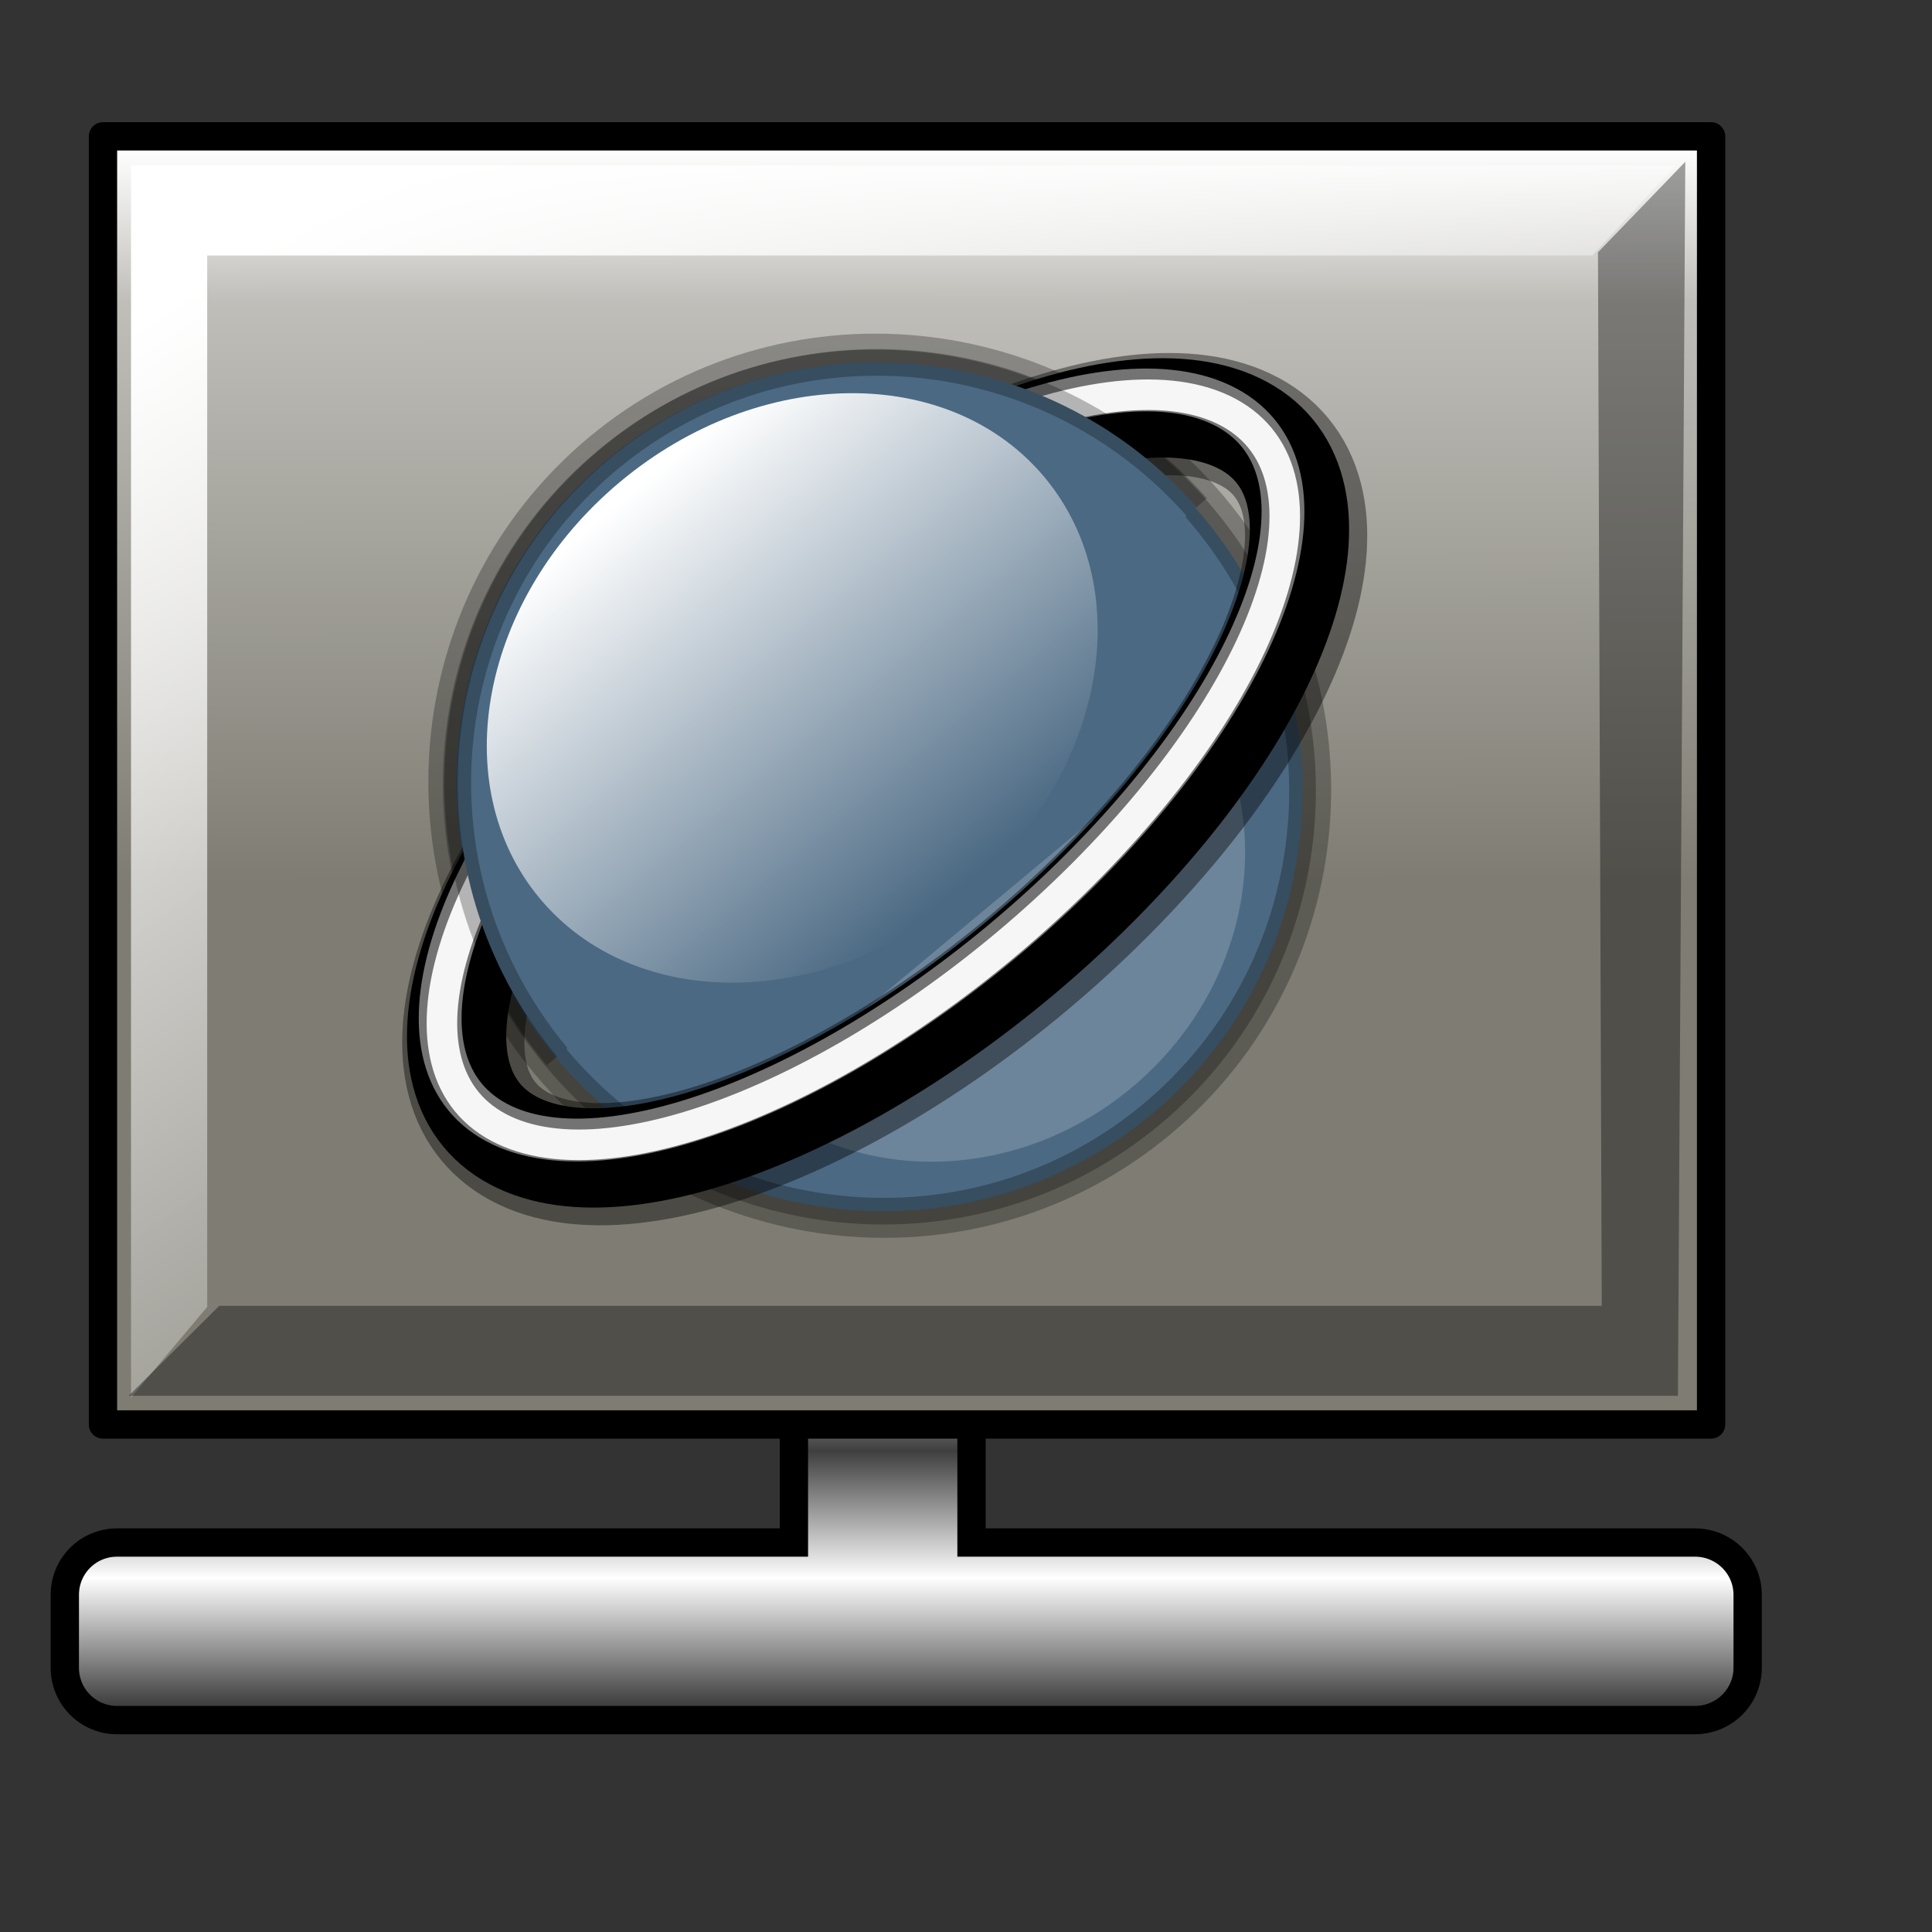 <?xml version="1.0" encoding="UTF-8" standalone="no"?>
<!-- Created with Sodipodi ("http://www.sodipodi.com/") -->

<svg
   xmlns:dc="http://purl.org/dc/elements/1.1/"
   xmlns:cc="http://creativecommons.org/ns#"
   xmlns:rdf="http://www.w3.org/1999/02/22-rdf-syntax-ns#"
   xmlns:svg="http://www.w3.org/2000/svg"
   xmlns="http://www.w3.org/2000/svg"
   xmlns:xlink="http://www.w3.org/1999/xlink"
   xmlns:sodipodi="http://sodipodi.sourceforge.net/DTD/sodipodi-0.dtd"
   xmlns:inkscape="http://www.inkscape.org/namespaces/inkscape"
   inkscape:version="0.48.1 r9760"
   sodipodi:docname="server.svg"
   height="128pt"
   width="128pt"
   sodipodi:version="0.32"
   id="svg559"
   version="1.1">
  <rect width="100%" height="100%" fill="#333333" stroke="none"/>
  <defs
     id="defs561">
    <linearGradient
       inkscape:collect="always"
       id="linearGradient3604">
      <stop
         style="stop-color:#ffffff;stop-opacity:1;"
         offset="0"
         id="stop3606" />
      <stop
         style="stop-color:#ffffff;stop-opacity:0;"
         offset="1"
         id="stop3608" />
    </linearGradient>
    <linearGradient
       inkscape:collect="always"
       xlink:href="#linearGradient3604"
       id="linearGradient3610"
       gradientTransform="matrix(1.12,0,0,0.893,-1.41,-20.69)"
       x1="21.389"
       y1="47.474"
       x2="95.576"
       y2="134.593"
       gradientUnits="userSpaceOnUse" />
    <linearGradient
       id="linearGradient872">
      <stop
         id="stop873"
         offset="0"
         style="stop-color:#ffffff;stop-opacity:1;" />
      <stop
         id="stop879"
         offset="0.5"
         style="stop-color:#9f9f9f;stop-opacity:1;" />
      <stop
         id="stop875"
         offset="1"
         style="stop-color:#3f3f3f;stop-opacity:1;" />
    </linearGradient>
    <linearGradient
       id="linearGradient866">
      <stop
         id="stop867"
         offset="0"
         style="stop-color:#ffffff;stop-opacity:1;" />
      <stop
         id="stop870"
         offset="0.21"
         style="stop-color:#bfbeb9;stop-opacity:1;" />
      <stop
         id="stop869"
         offset="1"
         style="stop-color:#7f7d73;stop-opacity:1;" />
    </linearGradient>
    <linearGradient
       id="linearGradient566">
      <stop
         id="stop567"
         offset="0"
         style="stop-color:#ffffff;stop-opacity:1;" />
      <stop
         id="stop853"
         offset="0.242"
         style="stop-color:#bfbfbf;stop-opacity:1;" />
      <stop
         id="stop568"
         offset="1"
         style="stop-color:#7f7f7f;stop-opacity:1;" />
    </linearGradient>
    <linearGradient
       y2="-7.812555e-3"
       x2="0.265"
       y1="0.937"
       x1="0.823"
       id="linearGradient569"
       xlink:href="#linearGradient566" />
    <linearGradient
       spreadMethod="pad"
       y2="0.578"
       x2="0.444"
       y1="0.013"
       x1="0.443"
       id="linearGradient589"
       xlink:href="#linearGradient866" />
    <linearGradient
       spreadMethod="reflect"
       y2="0.972"
       x2="0.495"
       y1="0.729"
       x1="0.495"
       id="linearGradient871"
       xlink:href="#linearGradient872" />
    <linearGradient
       y2="105.118"
       x2="52.082"
       y1="34.333"
       x1="52.082"
       gradientTransform="scale(1.455,0.687)"
       gradientUnits="userSpaceOnUse"
       id="linearGradient1347"
       xlink:href="#linearGradient5935"
       inkscape:collect="always" />
    <linearGradient
       y2="105.118"
       x2="52.082"
       y1="34.333"
       x1="52.082"
       gradientTransform="scale(1.455,0.687)"
       gradientUnits="userSpaceOnUse"
       id="linearGradient5929"
       xlink:href="#linearGradient5935"
       inkscape:collect="always" />
    <linearGradient
       spreadMethod="reflect"
       y2="23.809"
       x2="24.628"
       y1="134.864"
       x1="68.464"
       id="linearGradient829"
       xlink:href="#linearGradient2873"
       gradientTransform="scale(0.988,1.012)"
       gradientUnits="userSpaceOnUse" />
    <linearGradient
       id="linearGradient826">
      <stop
         id="stop827"
         offset="0"
         style="stop-color:#000;stop-opacity:1;" />
      <stop
         id="stop828"
         offset="1"
         style="stop-color:#fff;stop-opacity:1;" />
    </linearGradient>
    <linearGradient
       id="linearGradient833">
      <stop
         id="stop834"
         offset="0"
         style="stop-color:#004eb1;stop-opacity:1;" />
      <stop
         id="stop843"
         offset="0.355"
         style="stop-color:#1e88d8;stop-opacity:1;" />
      <stop
         id="stop844"
         offset="0.799"
         style="stop-color:#8ec3eb;stop-opacity:1;" />
      <stop
         id="stop835"
         offset="1"
         style="stop-color:#ffffff;stop-opacity:1;" />
    </linearGradient>
    <linearGradient
       id="linearGradient837">
      <stop
         id="stop838"
         offset="0"
         style="stop-color:#fbb100;stop-opacity:1;" />
      <stop
         id="stop839"
         offset="0.292"
         style="stop-color:#fdd800;stop-opacity:1;" />
      <stop
         id="stop840"
         offset="1"
         style="stop-color:#ffff00;stop-opacity:1;" />
    </linearGradient>
    <linearGradient
       id="linearGradient840">
      <stop
         id="stop841"
         offset="0"
         style="stop-color:#004eb1;stop-opacity:1;" />
      <stop
         id="stop842"
         offset="1"
         style="stop-color:#3cc3ff;stop-opacity:1;" />
    </linearGradient>
    <linearGradient
       id="linearGradient845">
      <stop
         id="stop846"
         offset="0"
         style="stop-color:#4b6983;stop-opacity:1;" />
      <stop
         id="stop847"
         offset="0.448"
         style="stop-color:#9db8d2;stop-opacity:1;" />
      <stop
         id="stop850"
         offset="0.936"
         style="stop-color:#cedbe8;stop-opacity:1;" />
      <stop
         id="stop849"
         offset="1"
         style="stop-color:#ffffff;stop-opacity:1;" />
    </linearGradient>
    <linearGradient
       id="linearGradient2855">
      <stop
         style="stop-color:#ffffff;stop-opacity:0;"
         offset="0"
         id="stop2857" />
      <stop
         style="stop-color:#ffffff;stop-opacity:1;"
         offset="1"
         id="stop2859" />
    </linearGradient>
    <linearGradient
       inkscape:collect="always"
       id="linearGradient2873">
      <stop
         style="stop-color:#0000b1;stop-opacity:1;"
         offset="0"
         id="stop2875" />
      <stop
         style="stop-color:#0000b1;stop-opacity:0;"
         offset="1"
         id="stop2877" />
    </linearGradient>
    <linearGradient
       id="linearGradient2879">
      <stop
         style="stop-color:#4b699b;stop-opacity:1;"
         offset="0"
         id="stop2881" />
      <stop
         style="stop-color:#4b699b;stop-opacity:0;"
         offset="1"
         id="stop2883" />
    </linearGradient>
    <linearGradient
       inkscape:collect="always"
       id="linearGradient5935">
      <stop
         style="stop-color:#ffffff;stop-opacity:1;"
         offset="0"
         id="stop5937" />
      <stop
         style="stop-color:#ffffff;stop-opacity:0;"
         offset="1"
         id="stop5939" />
    </linearGradient>
  </defs>
  <sodipodi:namedview
     inkscape:current-layer="svg559"
     inkscape:window-y="49"
     inkscape:window-x="15"
     inkscape:window-height="653"
     inkscape:window-width="1242"
     inkscape:cy="75.086691"
     inkscape:cx="80"
     inkscape:zoom="2.085965"
     snaptogrid="false"
     showgrid="false"
     id="base"
     inkscape:window-maximized="0">
    <inkscape:grid
       id="GridFromPre046Settings"
       type="xygrid"
       originx="0px"
       originy="0px"
       spacingx="1mm"
       spacingy="1mm"
       color="#0000ff"
       empcolor="#0000ff"
       opacity="0.2"
       empopacity="0.4"
       empspacing="5" />
  </sodipodi:namedview>
  <path
     sodipodi:nodetypes="ccccccccccccccc"
     id="path877"
     d="M 74.788,105.698 C 72.222,105.698 70.132,107.757 70.132,110.323 L 70.132,136.261 L 10.351,136.261 C 7.784,136.261 5.726,138.319 5.726,140.886 L 5.726,147.323 C 5.726,149.89 7.784,151.948 10.351,151.948 L 149.726,151.948 C 152.292,151.948 154.382,149.89 154.382,147.323 L 154.382,140.886 C 154.382,138.319 152.292,136.261 149.726,136.261 L 85.82,136.261 L 85.82,110.323 C 85.82,107.757 83.761,105.698 81.195,105.698 L 74.788,105.698 z "
     style="fill:url(#linearGradient871);fill-rule:evenodd;stroke:#000000;stroke-width:2.5;stroke-dasharray:none;" />
  <path
     sodipodi:nodetypes="cc"
     id="path607"
     d="M 15.862,69.485 L 63.213,16.285"
     style="font-size:12.000;fill:#000002;fill-rule:evenodd;stroke:none;stroke-width:3.8;stroke-linecap:round;stroke-linejoin:round;fill-opacity:0.201;stroke-dasharray:none;" />
  <path
     sodipodi:nodetypes="cc"
     id="path613"
     d="M 15.862,69.485 L 63.213,16.285"
     style="font-size:12.000;fill:#000002;fill-rule:evenodd;stroke:none;stroke-width:3.8;stroke-linecap:round;stroke-linejoin:round;fill-opacity:0.201;stroke-dasharray:none;" />
  <path
     sodipodi:nodetypes="ccccc"
     id="path594"
     d="M 9.097,12.042 L 9.097,125.834 L 151.152,125.834 L 151.152,12.042 L 9.097,12.042 z "
     style="stroke-miterlimit:4;stroke-dasharray:none;stroke-linejoin:round;stroke-linecap:round;stroke-width:2.5;stroke:#000000;fill-rule:evenodd;fill:url(#linearGradient589);font-size:12" />
  <path
     sodipodi:nodetypes="ccccccc"
     id="path1328"
     d="M 11.575,14.618 L 11.575,123.449 L 18.303,115.449 L 18.303,22.569 L 140.662,22.569 L 148.018,14.618 L 11.575,14.618 z "
     style="fill:url(#linearGradient3610);fill-opacity:1;fill-rule:evenodd;stroke:none;stroke-width:0.25pt;stroke-linecap:butt;stroke-linejoin:miter;stroke-opacity:1" />
  <path
     sodipodi:nodetypes="ccccccc"
     id="path2874"
     d="M 148.222,123.303 L 148.873,14.29 L 141.16,22.29 L 141.494,115.353 L 19.364,115.353 L 11.364,123.303 L 148.222,123.303 z "
     style="fill:#000000;fill-opacity:0.364;fill-rule:evenodd;stroke:none;stroke-width:0.25pt;stroke-linecap:butt;stroke-linejoin:miter;stroke-opacity:1" />
  <g
     id="g3095"
     transform="matrix(0.598,0,0,0.598,30.472,21.266)">
    <path
       transform="matrix(0.72,-0.6,0.591,0.709,-24.569,70.367)"
       d="m 148.819,80.276 c 0,40.117 -31.728,72.638 -70.866,72.638 -39.138,0 -70.866,-32.521 -70.866,-72.638 0,-40.117 31.728,-72.638 70.866,-72.638 39.138,0 70.866,32.521 70.866,72.638 z"
       sodipodi:ry="72.637794"
       sodipodi:rx="70.866142"
       sodipodi:cy="80.275589"
       sodipodi:cx="77.952759"
       id="path837"
       style="fill:#000000;fill-opacity:0.267;fill-rule:evenodd;stroke:none"
       sodipodi:type="arc" />
    <path
       transform="matrix(0.675,-0.563,0.554,0.665,-18.144,71.211)"
       d="m 148.819,80.276 c 0,40.117 -31.728,72.638 -70.866,72.638 -39.138,0 -70.866,-32.521 -70.866,-72.638 0,-40.117 31.728,-72.638 70.866,-72.638 39.138,0 70.866,32.521 70.866,72.638 z"
       sodipodi:ry="72.637794"
       sodipodi:rx="70.866142"
       sodipodi:cy="80.275589"
       sodipodi:cx="77.952759"
       id="path825"
       style="fill:#4b6983;fill-opacity:1;fill-rule:evenodd;stroke:#000000;stroke-width:4.517;stroke-linejoin:miter;stroke-miterlimit:4;stroke-opacity:0.267"
       sodipodi:type="arc" />
    <path
       sodipodi:type="arc"
       style="fill:#ffffff;fill-opacity:0.186;stroke:none"
       id="path2863"
       sodipodi:cx="91.715485"
       sodipodi:cy="75.983261"
       sodipodi:rx="39.163181"
       sodipodi:ry="39.163181"
       d="m 130.879,75.983 c 0,21.629 -17.534,39.163 -39.163,39.163 -21.629,0 -39.163,-17.534 -39.163,-39.163 0,-21.629 17.534,-39.163 39.163,-39.163 21.629,0 39.163,17.534 39.163,39.163 z"
       transform="matrix(0.868,-0.724,-0.666,-0.799,61.118,220.932)" />
    <rect
       style="fill:#4b6983;fill-opacity:1;stroke:none"
       id="rect3659"
       width="92.598"
       height="47.531"
       x="-38.06"
       y="88.923"
       rx="2.748"
       ry="32.73"
       transform="matrix(0.768,-0.64,0.64,0.768,0,0)" />
    <path
       sodipodi:nodetypes="ccccc"
       id="path4385"
       d="M 47.252,65.655 C 17.939,95.03 8.698,125.755 26.627,134.232 c 17.929,8.476 56.277,-8.488 85.589,-37.863 29.313,-29.375 38.553,-60.1 20.625,-68.576 -17.929,-8.476 -56.277,8.488 -85.589,37.863 z"
       style="fill:none;stroke:#000000;stroke-width:18.052;stroke-linecap:round;stroke-miterlimit:4;stroke-opacity:0.413"
       inkscape:connector-curvature="0" />
    <path
       sodipodi:nodetypes="ccccc"
       id="path2086"
       d="M 46.266,64.732 C 16.953,94.106 7.712,124.832 25.641,133.308 43.569,141.784 81.917,124.82 111.23,95.445 140.543,66.071 149.783,35.345 131.855,26.869 113.926,18.393 75.578,35.357 46.266,64.732 z"
       style="fill:none;stroke:#000000;stroke-width:14.667;stroke-linecap:round;stroke-miterlimit:4;stroke-opacity:1"
       inkscape:connector-curvature="0" />
    <path
       sodipodi:nodetypes="ccccc"
       id="path3625"
       d="M 44.096,62.794 C 14.783,92.169 5.542,122.894 23.471,131.37 c 17.929,8.476 56.277,-8.488 85.589,-37.863 29.313,-29.375 38.554,-60.1 20.625,-68.576 -17.929,-8.476 -56.277,8.488 -85.589,37.863 z"
       style="fill:none;stroke:#ffffff;stroke-width:4.513;stroke-linecap:round;stroke-miterlimit:4;stroke-opacity:0.931"
       inkscape:connector-curvature="0" />
    <path
       sodipodi:nodetypes="ccccc"
       id="path6698"
       d="M 43.834,62.088 C 14.522,91.463 5.281,122.188 23.209,130.664 c 17.929,8.476 56.277,-8.488 85.589,-37.863 29.313,-29.375 38.554,-60.1 20.625,-68.576 -17.929,-8.476 -56.277,8.488 -85.589,37.863 z"
       style="fill:none;stroke:#ffffff;stroke-width:6.325;stroke-linecap:round;stroke-miterlimit:4;stroke-opacity:0.453"
       inkscape:connector-curvature="0" />
    <path
       sodipodi:open="true"
       sodipodi:end="3.1127578"
       sodipodi:start="0"
       transform="matrix(-0.675,0.563,-0.554,-0.665,176.265,90.117)"
       d="m 148.819,80.276 c 0,40.117 -31.728,72.638 -70.866,72.638 -38.343,0 -69.731,-31.259 -70.837,-70.544"
       sodipodi:ry="72.637794"
       sodipodi:rx="70.866142"
       sodipodi:cy="80.275589"
       sodipodi:cx="77.952759"
       id="path5916"
       style="fill:#4b6983;fill-opacity:1;fill-rule:evenodd;stroke:#000000;stroke-width:4.517;stroke-linejoin:miter;stroke-miterlimit:4;stroke-opacity:0.267"
       sodipodi:type="arc" />
    <path
       sodipodi:type="arc"
       style="fill:url(#linearGradient1347);fill-opacity:1;stroke:none"
       id="path2893"
       sodipodi:cx="80"
       sodipodi:cy="47.53138"
       sodipodi:rx="53.891212"
       sodipodi:ry="25.439331"
       d="m 133.891,47.531 c 0,14.05 -24.128,25.439 -53.891,25.439 -29.763,0 -53.891,-11.39 -53.891,-25.439 0,-14.05 24.128,-25.439 53.891,-25.439 29.763,0 53.891,11.39 53.891,25.439 z"
       transform="matrix(0.692,-0.577,0.998,1.198,-36.725,55.277)" />
  </g>
</svg>
